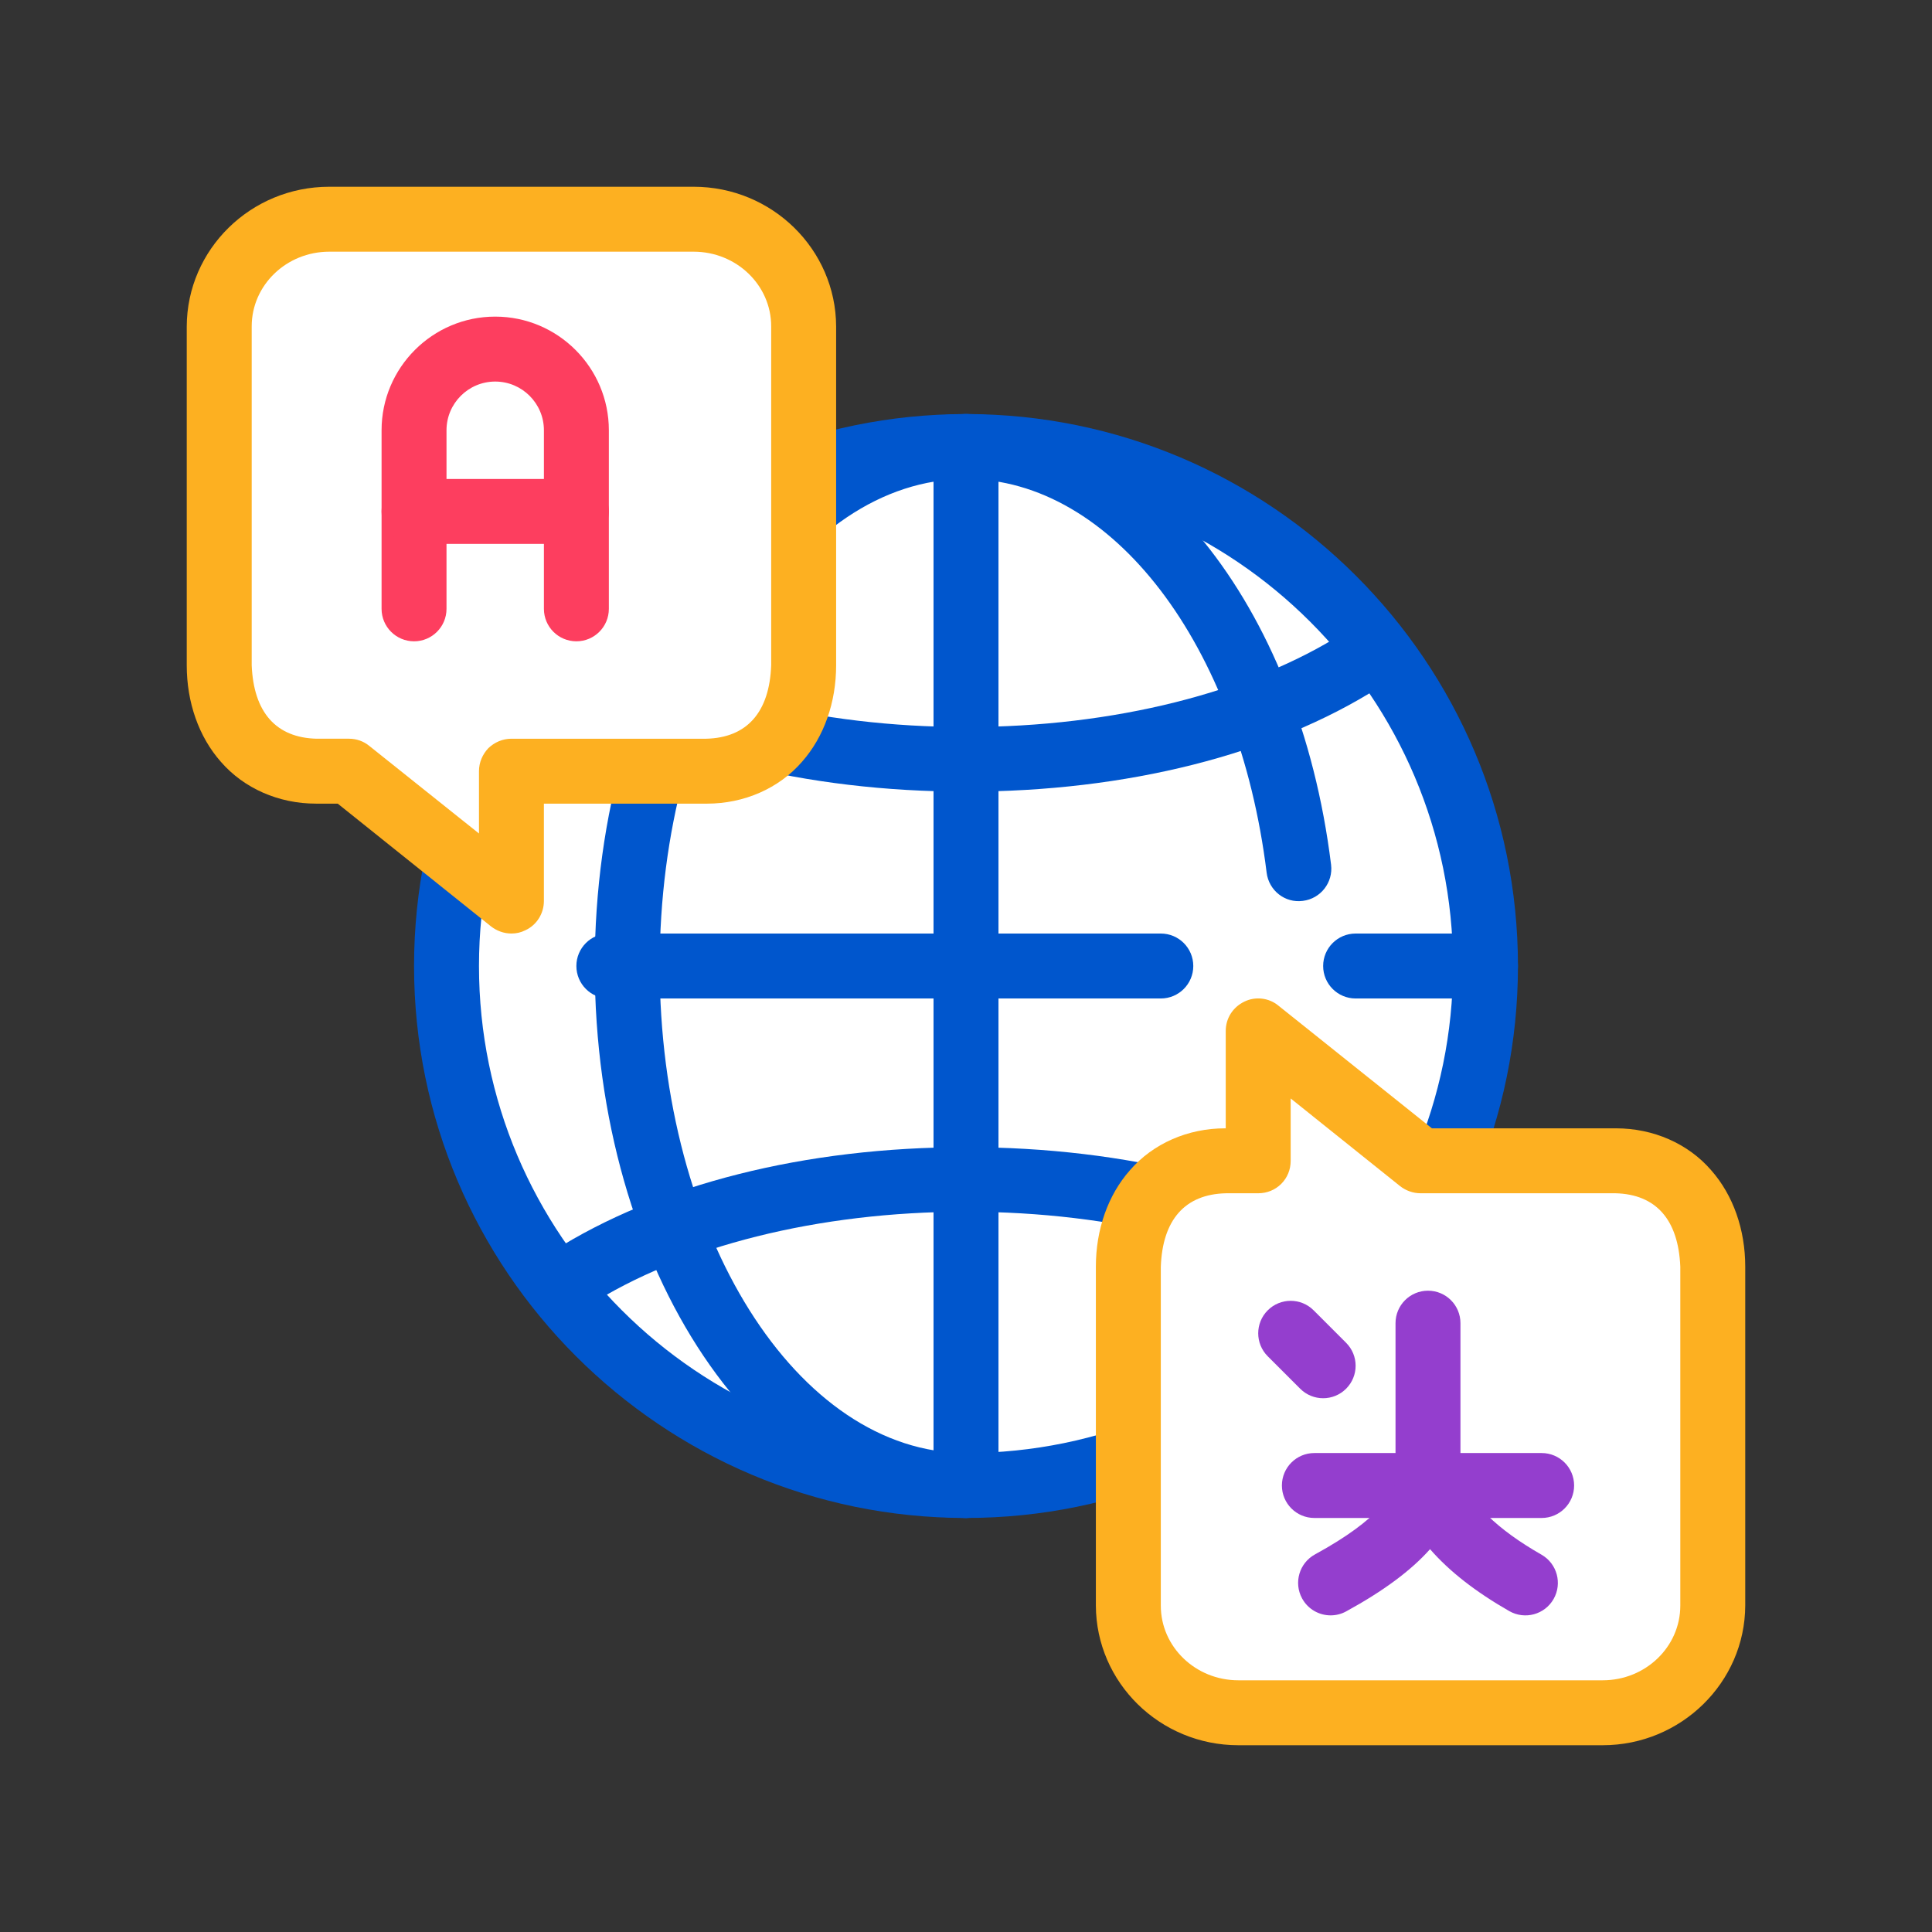 <svg xmlns="http://www.w3.org/2000/svg" enable-background="new 0 0 100 100" viewBox="0 0 100 100"><rect x="0" y="0" width="100" height="100" fill="#333333" stroke="none"/><path fill="#fff" d="M50,23.111c14.85,0,26.889,12.038,26.889,26.888C76.889,64.85,64.85,76.889,50,76.889
							C35.15,76.889,23.111,64.85,23.111,50C23.111,35.15,35.15,23.111,50,23.111z"/><path fill="#0056cd" d="M50,78.57c-15.754,0-28.569-12.816-28.569-28.57c0-15.754,12.816-28.569,28.569-28.569
							c15.754,0,28.569,12.816,28.569,28.569C78.569,65.753,65.754,78.57,50,78.57z M50,24.792c-13.9,0-25.208,11.307-25.208,25.208
							S36.1,75.208,50,75.208C63.901,75.208,75.208,63.9,75.208,50S63.901,24.792,50,24.792z"/><path fill="#0056cd" d="M50,78.57c-10.596,0-19.216-12.816-19.216-28.57c0-15.754,8.62-28.569,19.216-28.569
							c9.279,0,17.226,9.809,18.896,23.324c0.115,0.922-0.54,1.761-1.461,1.874c-0.929,0.126-1.76-0.541-1.874-1.46
							C64.103,33.362,57.558,24.792,50,24.792c-8.742,0-15.855,11.307-15.855,25.208S41.258,75.208,50,75.208
							c0.928,0,1.681,0.751,1.681,1.68C51.681,77.818,50.928,78.57,50,78.57z"/><path fill="#0056cd" d="M50,78.57c-0.928,0-1.681-0.752-1.681-1.681V23.111c0-0.929,0.753-1.681,1.681-1.681
							c0.928,0,1.681,0.752,1.681,1.681v53.777C51.681,77.818,50.928,78.57,50,78.57z"/><path fill="#0056cd" d="M50 40.975L50 40.975c-8.319 0-15.915-1.916-21.393-5.395-.37-.252-.639-.621-.723-1.058-.101-.437-.034-.891.218-1.261.471-.756 1.563-1.009 2.319-.522 4.84 3.11 11.965 4.891 19.545 4.891h.067c7.58 0 14.688-1.78 19.544-4.891.757-.469 1.833-.234 2.321.522.486.773.267 1.815-.522 2.319C65.898 39.06 58.301 40.975 50 40.975zM70.469 67.88c-.319 0-.622-.1-.892-.269-4.839-3.109-11.964-4.891-19.544-4.891h-.085c-7.563 0-14.687 1.782-19.528 4.891-.756.487-1.832.237-2.319-.52-.236-.369-.319-.824-.218-1.261.084-.436.353-.823.723-1.058 5.478-3.479 13.074-5.394 21.393-5.394 8.301 0 15.898 1.915 21.376 5.394.017 0 .017.016.017.016.773.487.991 1.53.505 2.319C71.578 67.595 71.058 67.88 70.469 67.88zM76.889 51.681h-6.722c-.929 0-1.681-.752-1.681-1.681 0-.929.752-1.68 1.681-1.68h6.722c.929 0 1.68.751 1.68 1.68C78.569 50.929 77.818 51.681 76.889 51.681zM60.083 51.681H31.514c-.928 0-1.681-.752-1.681-1.681 0-.929.752-1.68 1.681-1.68h28.569c.929 0 1.681.751 1.681 1.68C61.764 50.929 61.012 51.681 60.083 51.681z"/><path fill="#fff" d="M83.611,60.083H73.528l-8.403-6.722v6.722h-1.681c-3.131,0-5.041,2.436-5.041,5.483v17.546
					c0,3.048,2.561,5.541,5.692,5.541H82.96c3.131,0,5.692-2.493,5.692-5.541V65.566C88.653,62.519,86.742,60.083,83.611,60.083z"/><path fill="#fdb021" d="M82.954,90.333H64.099c-4.067,0-7.361-3.245-7.377-7.226V65.561c0-1.915,0.622-3.698,1.764-4.991
					c1.193-1.379,2.992-2.168,4.924-2.168h0.034v-5.041c0-0.657,0.37-1.228,0.957-1.514c0.573-0.285,1.279-0.202,1.766,0.202
					l7.948,6.353h9.529c1.933,0,3.732,0.789,4.925,2.168c1.142,1.293,1.764,3.076,1.764,4.991v17.546
					C90.317,87.088,87.005,90.333,82.954,90.333z M63.444,61.764c-2.1,0.051-3.277,1.361-3.361,3.814v17.529
					c0,2.134,1.797,3.865,4.016,3.865h18.855c2.219,0,4.018-1.731,4.018-3.865V65.561c-0.102-2.437-1.261-3.747-3.361-3.798H73.528
					c-0.387,0-0.757-0.134-1.059-0.369l-5.664-4.538v3.227c0,0.453-0.169,0.873-0.487,1.193c-0.32,0.318-0.74,0.487-1.193,0.487
					H63.444z"/><path fill="#fff" d="M36.556,39.917H26.472v6.722l-8.403-6.722h-1.68c-3.131,0-5.042-2.436-5.042-5.483V16.888
					c0-3.048,2.561-5.541,5.692-5.541h18.866c3.131,0,5.692,2.493,5.692,5.541v17.545C41.597,37.481,39.686,39.917,36.556,39.917z"/><path fill="#fdb021" d="M26.472,48.319c-0.387,0-0.756-0.135-1.059-0.37l-7.932-6.353h-1.126
					c-1.933,0-3.731-0.79-4.925-2.168c-1.143-1.295-1.764-3.076-1.764-4.991V16.892c0.016-3.983,3.31-7.226,7.377-7.226H35.9
					c4.067,0,7.361,3.243,7.378,7.226v17.546c0,1.915-0.622,3.695-1.765,4.991c-1.194,1.378-2.992,2.168-4.924,2.168h-8.437v5.041
					c0,0.639-0.37,1.244-0.959,1.512C26.959,48.268,26.724,48.319,26.472,48.319z M18.069,38.236c0.387,0,0.756,0.134,1.042,0.369
					l5.681,4.537v-3.226c0-0.455,0.184-0.875,0.487-1.193c0.319-0.304,0.739-0.487,1.193-0.487h10.084
					c2.1-0.051,3.276-1.362,3.361-3.816V16.892c0-2.134-1.799-3.865-4.017-3.865H17.044c-2.218,0-4.016,1.731-4.016,3.865v17.546
					c0.101,2.435,1.26,3.747,3.361,3.798H18.069z"/><g><path fill="#fd3e5f" d="M29.833,33.194c-0.928,0-1.68-0.752-1.68-1.681v-9.243c0-1.39-1.131-2.521-2.521-2.521
				c-1.39,0-2.521,1.131-2.521,2.521v9.243c0,0.929-0.752,1.681-1.68,1.681c-0.928,0-1.681-0.752-1.681-1.681v-9.243
				c0-3.243,2.639-5.882,5.882-5.882c3.243,0,5.882,2.639,5.882,5.882v9.243C31.514,32.443,30.761,33.194,29.833,33.194z"/><path fill="#fd3e5f" d="M29.833,28.153h-8.402c-0.928,0-1.681-0.752-1.681-1.68c0-0.929,0.752-1.681,1.681-1.681h8.402
				c0.928,0,1.681,0.752,1.681,1.681C31.514,27.401,30.761,28.153,29.833,28.153z"/></g><g><path fill="#943ece" d="M79.795 78.57H68.031c-.928 0-1.68-.752-1.68-1.681 0-.929.752-1.68 1.68-1.68h11.764c.929 0 1.681.751 1.681 1.68C81.476 77.818 80.724 78.57 79.795 78.57zM68.486 72.372c-.43 0-.86-.164-1.188-.492l-1.681-1.68c-.656-.657-.656-1.72 0-2.377.657-.657 1.72-.657 2.377 0l1.68 1.68c.657.657.657 1.72 0 2.376C69.346 72.208 68.916 72.372 68.486 72.372z"/><path fill="#943ece" d="M68.873,83.611c-0.596,0-1.172-0.317-1.477-0.877c-0.445-0.814-0.145-1.835,0.671-2.28
				c3.396-1.853,4.082-3.203,4.188-3.843c0.123-0.739,0.722-1.306,1.467-1.392c0.746-0.102,1.456,0.333,1.743,1.026
				c0.649,1.567,2.023,2.91,4.324,4.226c0.805,0.461,1.085,1.489,0.624,2.295c-0.459,0.804-1.483,1.086-2.294,0.624
				c-1.741-0.998-3.09-2.047-4.1-3.205c-0.986,1.109-2.429,2.176-4.345,3.222C69.422,83.545,69.146,83.611,68.873,83.611z"/><path fill="#943ece" d="M73.913,78.57c-0.929,0-1.681-0.752-1.681-1.681v-8.402c0-0.929,0.752-1.681,1.681-1.681
				c0.929,0,1.68,0.752,1.68,1.681v8.402C75.594,77.818,74.842,78.57,73.913,78.57z"/></g></svg>